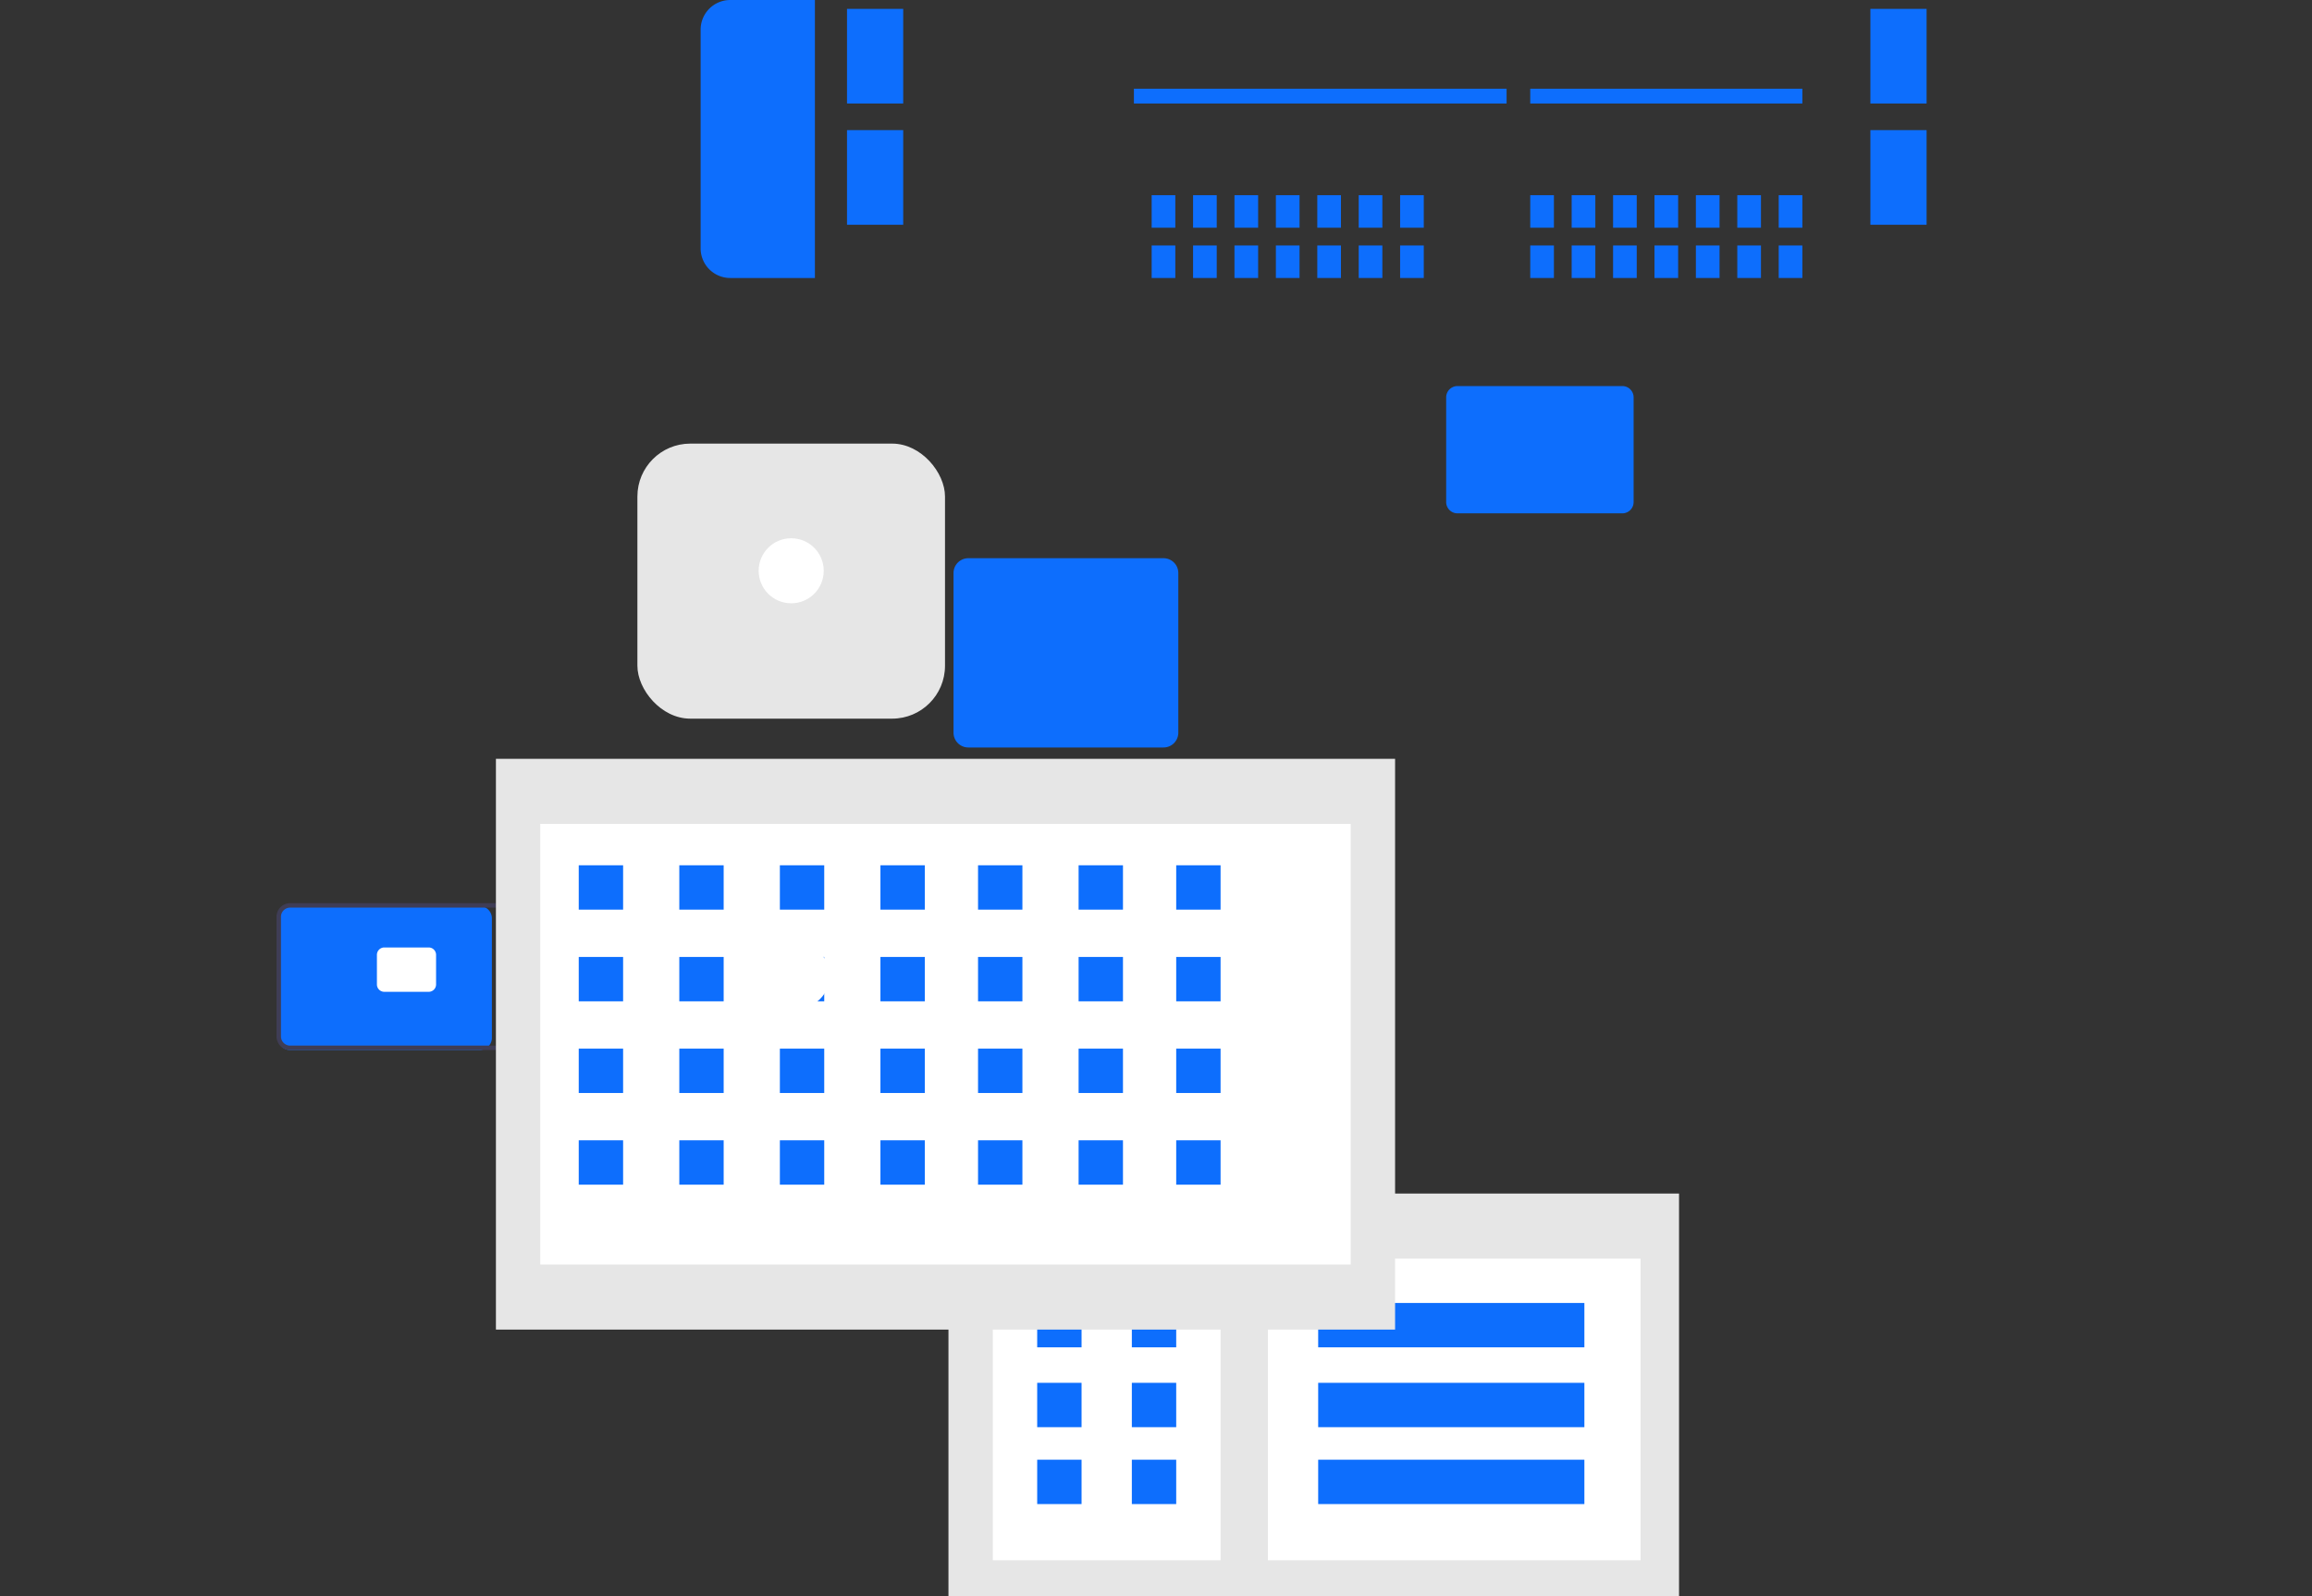 <svg xmlns="http://www.w3.org/2000/svg" data-name="Layer 1" width="781.67" height="539.717" viewBox="0 0 781.67 539.717" xmlns:xlink="http://www.w3.org/1999/xlink">
  <rect x="0" y="0" width="781.67" height="539.717" fill="#333333" stroke="none"/>
  <path d="M371.361,535.197H307.262a4.112,4.112,0,0,1-4.108-4.108v-40.445a4.112,4.112,0,0,1,4.108-4.108h64.099a4.112,4.112,0,0,1,4.108,4.108v40.445A4.112,4.112,0,0,1,371.361,535.197Z" transform="translate(-209.165 -180.142)" fill="#0d6efd"/>
  <path d="M386.341,535.197H307.262a4.608,4.608,0,0,1-4.603-4.603V490.142a4.608,4.608,0,0,1,4.603-4.603H386.341a4.608,4.608,0,0,1,4.603,4.603V530.593A4.608,4.608,0,0,1,386.341,535.197ZM307.262,487.039a3.107,3.107,0,0,0-3.103,3.103V530.593a3.107,3.107,0,0,0,3.103,3.103H386.341a3.107,3.107,0,0,0,3.103-3.103V490.142a3.107,3.107,0,0,0-3.103-3.103Z" transform="translate(-209.165 -180.142)" fill="#3f3d56"/>
  <path d="M339.099,500.513a2.503,2.503,0,0,0-2.5,2.5v10a2.503,2.503,0,0,0,2.5,2.5h15a2.503,2.503,0,0,0,2.5-2.5v-10a2.503,2.503,0,0,0-2.5-2.5Z" transform="translate(-209.165 -180.142)" fill="#fff"/>
  <path d="M397.692,572.727a9.455,9.455,0,0,1,12.619-8.62,9.455,9.455,0,1,0-5.179,17.792A9.455,9.455,0,0,1,397.692,572.727Z" transform="translate(-209.165 -180.142)" fill="#e6e6e6"/>
  <rect x="320.668" y="403.581" width="247" height="146" fill="#e6e6e6"/>
  <rect x="335.668" y="425.581" width="77" height="102" fill="#fff"/>
  <rect x="428.668" y="425.581" width="126" height="102" fill="#fff"/>
  <rect x="350.668" y="440.581" width="15" height="15" fill="#0d6efd"/>
  <rect x="382.668" y="440.581" width="15" height="15" fill="#0d6efd"/>
  <rect x="350.668" y="467.581" width="15" height="15" fill="#0d6efd"/>
  <rect x="382.668" y="467.581" width="15" height="15" fill="#0d6efd"/>
  <rect x="350.668" y="493.581" width="15" height="15" fill="#0d6efd"/>
  <rect x="382.668" y="493.581" width="15" height="15" fill="#0d6efd"/>
  <rect x="445.668" y="467.581" width="90" height="15" fill="#0d6efd"/>
  <rect x="445.668" y="493.581" width="90" height="15" fill="#0d6efd"/>
  <rect x="445.668" y="440.581" width="90" height="15" fill="#0d6efd"/>
  <path d="M664.833,573.727a10.056,10.056,0,0,1-19.439-3.325,10.056,10.056,0,1,0,19.963-3.422A10.056,10.056,0,0,1,664.833,573.727Z" transform="translate(-209.165 -180.142)" fill="#e6e6e6"/>
  <rect x="167.668" y="256.581" width="304" height="193" fill="#e6e6e6"/>
  <rect x="182.668" y="278.581" width="274" height="149" fill="#fff"/>
  <rect x="195.668" y="292.581" width="15" height="15" fill="#0d6efd"/>
  <rect x="397.668" y="292.581" width="15" height="15" fill="#0d6efd"/>
  <rect x="229.668" y="292.581" width="15" height="15" fill="#0d6efd"/>
  <rect x="330.668" y="292.581" width="15" height="15" fill="#0d6efd"/>
  <rect x="263.668" y="292.581" width="15" height="15" fill="#0d6efd"/>
  <rect x="364.668" y="292.581" width="15" height="15" fill="#0d6efd"/>
  <rect x="297.668" y="292.581" width="15" height="15" fill="#0d6efd"/>
  <rect x="195.668" y="323.581" width="15" height="15" fill="#0d6efd"/>
  <rect x="397.668" y="323.581" width="15" height="15" fill="#0d6efd"/>
  <rect x="229.668" y="323.581" width="15" height="15" fill="#0d6efd"/>
  <rect x="330.668" y="323.581" width="15" height="15" fill="#0d6efd"/>
  <rect x="263.668" y="323.581" width="15" height="15" fill="#0d6efd"/>
  <rect x="364.668" y="323.581" width="15" height="15" fill="#0d6efd"/>
  <rect x="297.668" y="323.581" width="15" height="15" fill="#0d6efd"/>
  <rect x="195.668" y="354.581" width="15" height="15" fill="#0d6efd"/>
  <rect x="397.668" y="354.581" width="15" height="15" fill="#0d6efd"/>
  <rect x="229.668" y="354.581" width="15" height="15" fill="#0d6efd"/>
  <rect x="330.668" y="354.581" width="15" height="15" fill="#0d6efd"/>
  <rect x="263.668" y="354.581" width="15" height="15" fill="#0d6efd"/>
  <rect x="364.668" y="354.581" width="15" height="15" fill="#0d6efd"/>
  <rect x="297.668" y="354.581" width="15" height="15" fill="#0d6efd"/>
  <rect x="195.668" y="385.581" width="15" height="15" fill="#0d6efd"/>
  <rect x="397.668" y="385.581" width="15" height="15" fill="#0d6efd"/>
  <rect x="229.668" y="385.581" width="15" height="15" fill="#0d6efd"/>
  <rect x="330.668" y="385.581" width="15" height="15" fill="#0d6efd"/>
  <rect x="263.668" y="385.581" width="15" height="15" fill="#0d6efd"/>
  <rect x="364.668" y="385.581" width="15" height="15" fill="#0d6efd"/>
  <rect x="297.668" y="385.581" width="15" height="15" fill="#0d6efd"/>
  <path d="M757.661,353.721H701.925a3.823,3.823,0,0,1-3.819-3.819V314.505a3.823,3.823,0,0,1,3.819-3.819h55.736a3.823,3.823,0,0,1,3.819,3.819v35.397A3.823,3.823,0,0,1,757.661,353.721Z" transform="translate(-209.165 -180.142)" fill="#0d6efd"/>
  <path d="M483.345,400.289H451.001a3.823,3.823,0,0,1-3.819-3.819V361.072a3.823,3.823,0,0,1,3.819-3.819h32.344a3.823,3.823,0,0,1,3.819,3.819v35.397A3.823,3.823,0,0,1,483.345,400.289Z" transform="translate(-209.165 -180.142)" fill="#0d6efd"/>
  <rect x="215.5" y="150" width="104" height="93" rx="17.875" fill="#e6e6e6"/>
  <path d="M536.544,368.893a5.006,5.006,0,0,0-5,5v54a5.006,5.006,0,0,0,5,5h66a5.006,5.006,0,0,0,5-5v-54a5.006,5.006,0,0,0-5-5Z" transform="translate(-209.165 -180.142)" fill="#0d6efd"/>
  <circle cx="267.5" cy="193" r="11" fill="#fff"/>
  <path d="M484.678,180.142H456.045a10.011,10.011,0,0,0-10,10v74a10.011,10.011,0,0,0,10,10h28.633Z" transform="translate(-209.165 -180.142)" fill="#0d6efd"/>
  <rect x="383.367" y="30" width="126" height="5" fill="#0d6efd"/>
  <rect x="286.367" y="3" width="19" height="32" fill="#0d6efd"/>
  <rect x="286.367" y="44" width="19" height="32" fill="#0d6efd"/>
  <circle cx="269.5" cy="330" r="11" fill="#fff"/>
  <rect x="389.367" y="66" width="8" height="11" fill="#0d6efd"/>
  <rect x="403.367" y="66" width="8" height="11" fill="#0d6efd"/>
  <rect x="417.367" y="66" width="8" height="11" fill="#0d6efd"/>
  <rect x="431.367" y="66" width="8" height="11" fill="#0d6efd"/>
  <rect x="445.367" y="66" width="8" height="11" fill="#0d6efd"/>
  <rect x="459.367" y="66" width="8" height="11" fill="#0d6efd"/>
  <rect x="473.367" y="66" width="8" height="11" fill="#0d6efd"/>
  <rect x="389.367" y="83" width="8" height="11" fill="#0d6efd"/>
  <rect x="403.367" y="83" width="8" height="11" fill="#0d6efd"/>
  <rect x="417.367" y="83" width="8" height="11" fill="#0d6efd"/>
  <rect x="431.367" y="83" width="8" height="11" fill="#0d6efd"/>
  <rect x="445.367" y="83" width="8" height="11" fill="#0d6efd"/>
  <rect x="459.367" y="83" width="8" height="11" fill="#0d6efd"/>
  <rect x="473.367" y="83" width="8" height="11" fill="#0d6efd"/>
  <rect x="517.367" y="66" width="8" height="11" fill="#0d6efd"/>
  <rect x="531.367" y="66" width="8" height="11" fill="#0d6efd"/>
  <rect x="545.367" y="66" width="8" height="11" fill="#0d6efd"/>
  <rect x="559.367" y="66" width="8" height="11" fill="#0d6efd"/>
  <rect x="573.367" y="66" width="8" height="11" fill="#0d6efd"/>
  <rect x="587.367" y="66" width="8" height="11" fill="#0d6efd"/>
  <rect x="601.367" y="66" width="8" height="11" fill="#0d6efd"/>
  <rect x="517.367" y="83" width="8" height="11" fill="#0d6efd"/>
  <rect x="531.367" y="83" width="8" height="11" fill="#0d6efd"/>
  <rect x="545.367" y="83" width="8" height="11" fill="#0d6efd"/>
  <rect x="559.367" y="83" width="8" height="11" fill="#0d6efd"/>
  <rect x="573.367" y="83" width="8" height="11" fill="#0d6efd"/>
  <rect x="587.367" y="83" width="8" height="11" fill="#0d6efd"/>
  <rect x="601.367" y="83" width="8" height="11" fill="#0d6efd"/>
  <rect x="517.367" y="30" width="92" height="5" fill="#0d6efd"/>
  <rect x="632.367" y="3" width="19" height="32" fill="#0d6efd"/>
  <rect x="632.367" y="44" width="19" height="32" fill="#0d6efd"/>
</svg>
